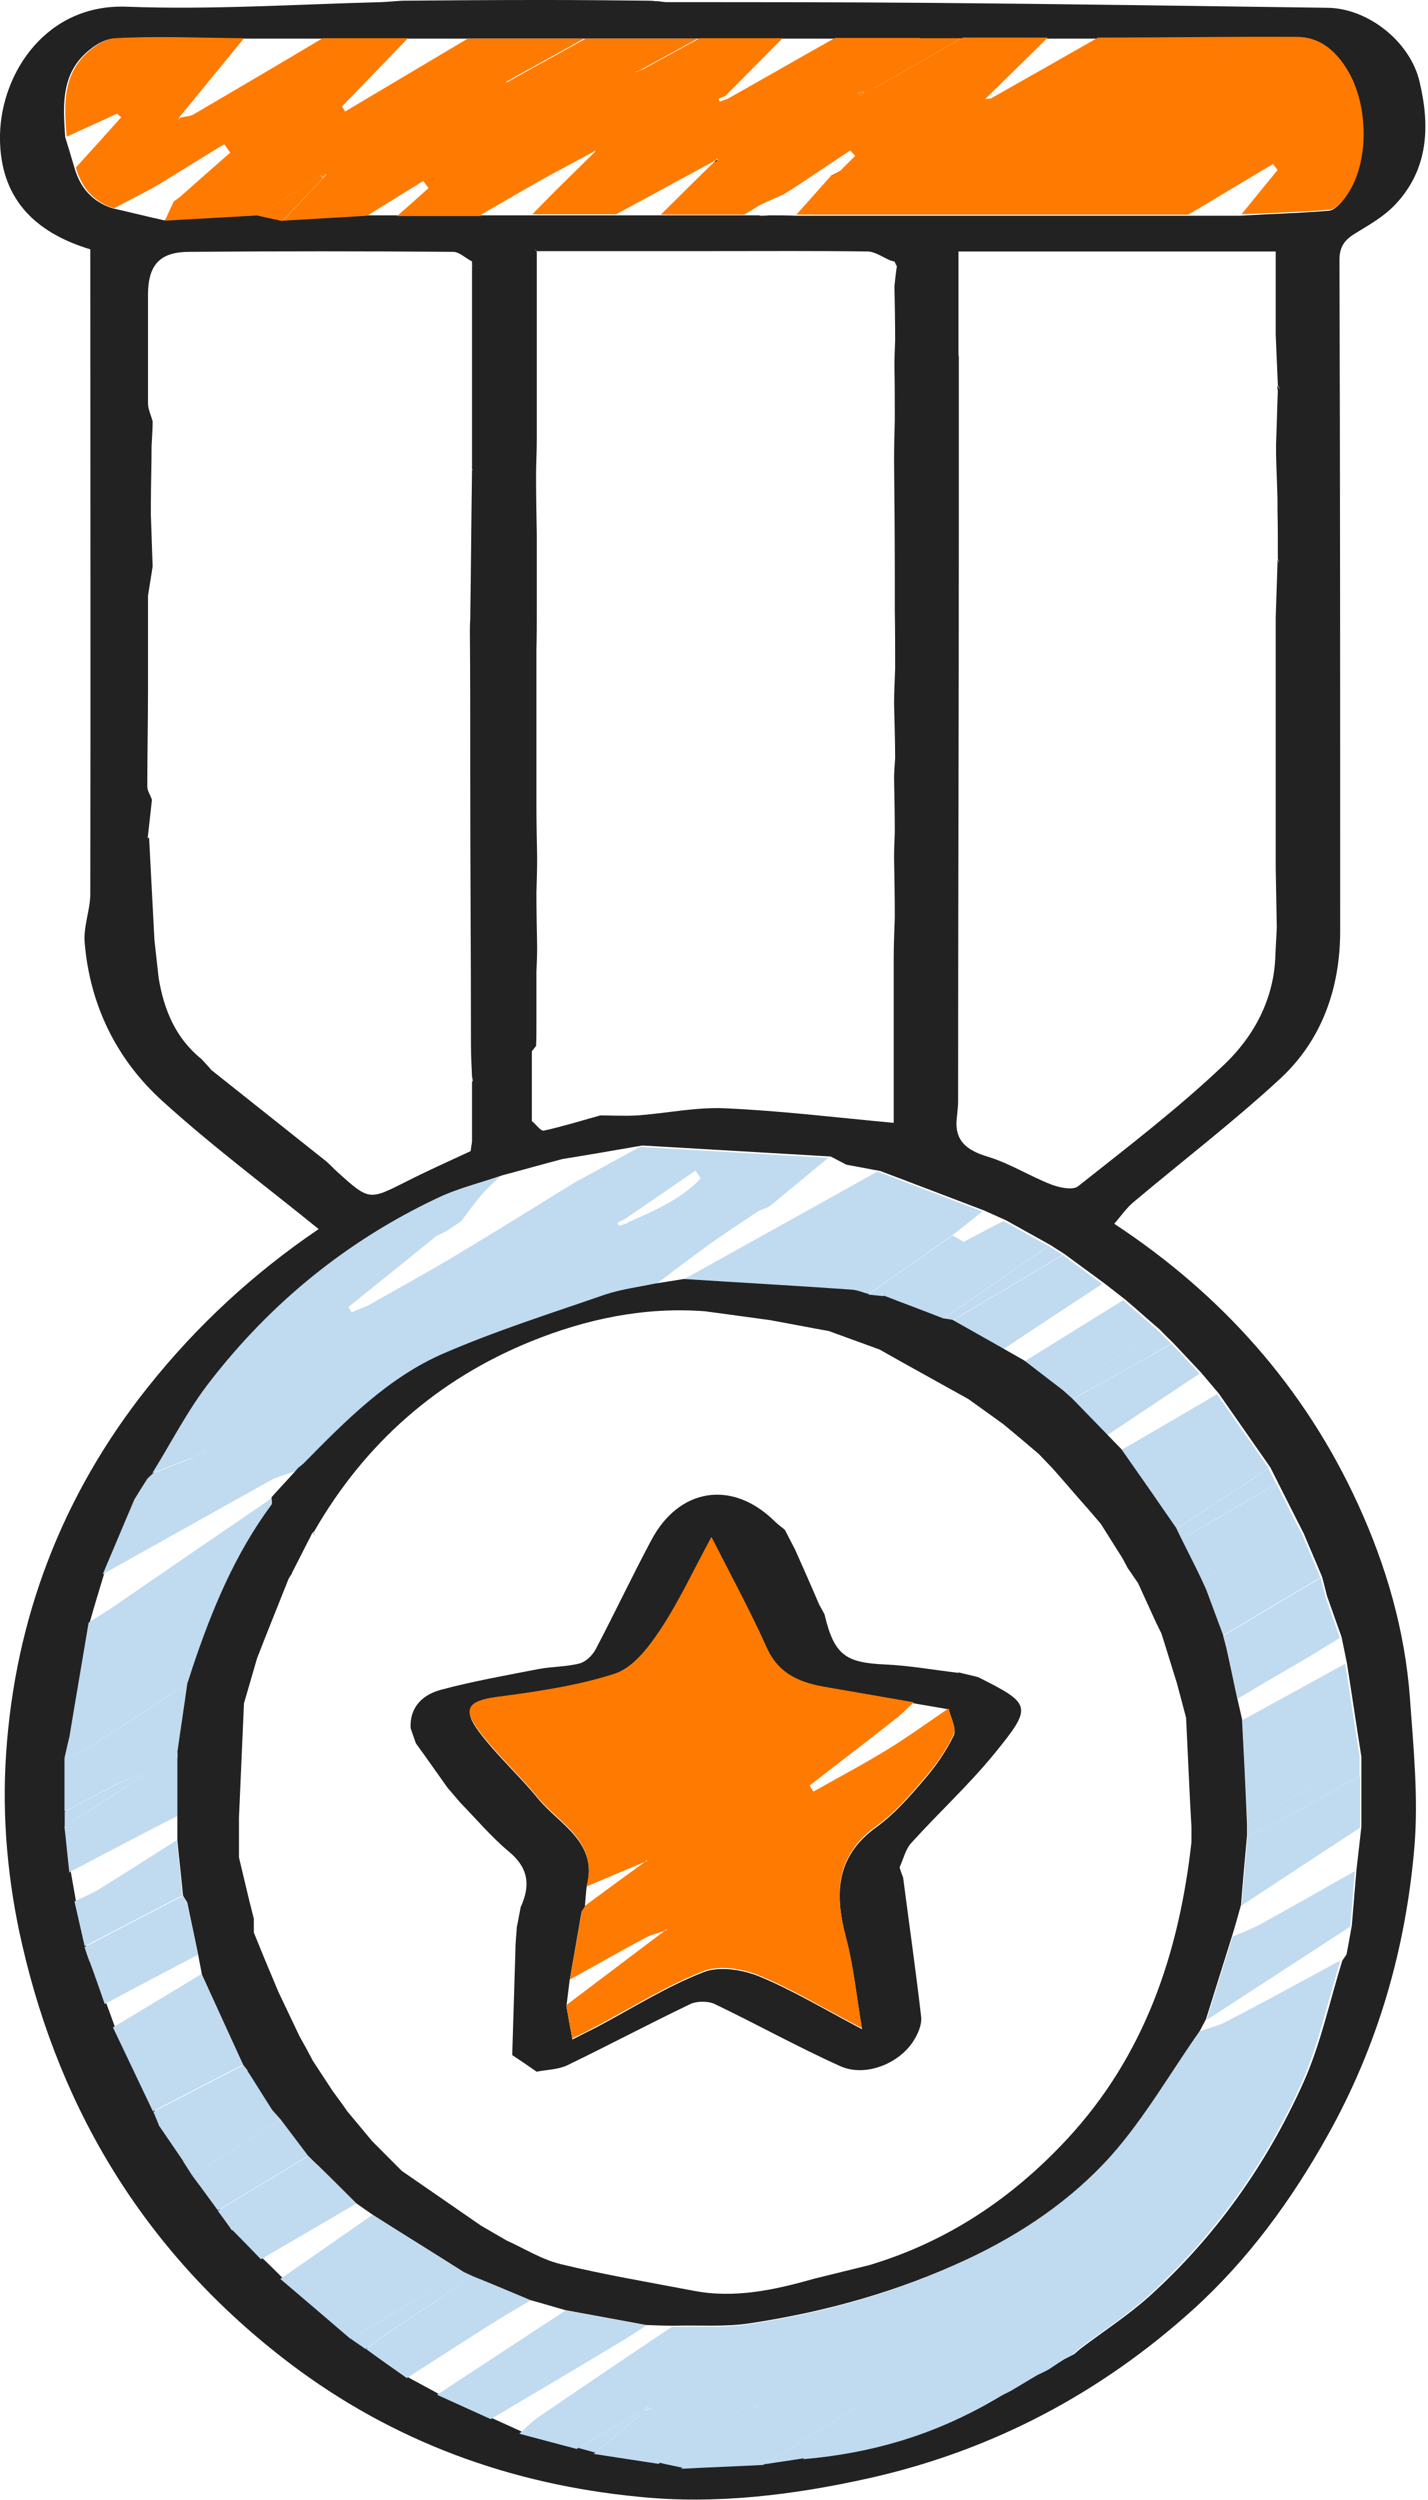 <svg width="20" height="35" viewBox="0 0 20 35" fill="none" xmlns="http://www.w3.org/2000/svg">
<g clip-path="url(#clip0_329_3617)">
<path d="M9.318 0.03C10.548 0.03 11.778 0.03 13.008 0.04C14.867 0.055 16.732 0.084 18.591 0.109C19.152 0.114 19.747 0.575 19.881 1.141C20.029 1.76 20.01 2.365 19.544 2.861C19.395 3.02 19.201 3.134 19.013 3.248C18.854 3.342 18.76 3.427 18.76 3.64C18.77 6.769 18.77 9.903 18.77 13.032C18.77 13.83 18.517 14.554 17.937 15.095C17.277 15.705 16.558 16.255 15.869 16.835C15.775 16.915 15.7 17.024 15.606 17.133C17.099 18.115 18.269 19.414 19.023 21.066C19.415 21.923 19.677 22.826 19.747 23.773C19.796 24.462 19.866 25.162 19.811 25.841C19.692 27.274 19.3 28.638 18.591 29.902C18.086 30.805 17.481 31.633 16.717 32.327C15.413 33.507 13.9 34.306 12.18 34.693C11.113 34.931 10.027 35.065 8.946 34.955C7.156 34.782 5.51 34.187 4.057 33.086C2.078 31.583 0.853 29.6 0.308 27.215C0.11 26.357 0.025 25.439 0.085 24.561C0.209 22.662 0.868 20.932 2.068 19.424C2.758 18.556 3.556 17.822 4.463 17.207C3.73 16.612 2.971 16.047 2.272 15.412C1.632 14.832 1.26 14.073 1.186 13.201C1.166 12.977 1.26 12.749 1.265 12.526C1.27 9.571 1.265 6.61 1.265 3.655V3.491C0.362 3.218 -0.014 2.658 0 1.884C0.02 1.012 0.655 0.05 1.776 0.094C2.961 0.139 4.151 0.06 5.341 0.03C5.44 0.025 5.54 0.015 5.639 0.01C6.254 0.005 6.873 0 7.493 0C7.548 0 7.602 0 7.657 0C8.138 0 8.614 0.005 9.095 0.01C9.169 0.015 9.244 0.02 9.323 0.03H9.318ZM14.049 33.517L14.193 33.448C14.312 33.378 14.426 33.309 14.545 33.24C14.595 33.215 14.639 33.19 14.689 33.17C14.758 33.126 14.828 33.076 14.902 33.031C14.951 33.007 14.996 32.982 15.046 32.957C15.071 32.937 15.095 32.912 15.125 32.888C15.452 32.64 15.8 32.416 16.102 32.144C17.029 31.306 17.743 30.294 18.254 29.158C18.497 28.618 18.621 28.023 18.8 27.448C18.82 27.418 18.839 27.393 18.859 27.363C18.884 27.229 18.909 27.096 18.933 26.957C18.953 26.699 18.978 26.436 18.998 26.178C19.023 25.975 19.043 25.776 19.067 25.573C19.067 25.33 19.067 25.092 19.067 24.849C19.067 24.765 19.067 24.68 19.067 24.596C18.998 24.16 18.933 23.718 18.864 23.282C18.839 23.163 18.814 23.039 18.79 22.92C18.72 22.727 18.656 22.538 18.586 22.345C18.562 22.256 18.542 22.166 18.517 22.077C18.433 21.874 18.343 21.67 18.259 21.467C18.234 21.418 18.205 21.363 18.18 21.313C18.086 21.13 17.996 20.946 17.902 20.763C17.867 20.689 17.828 20.619 17.793 20.545C17.55 20.198 17.312 19.855 17.069 19.508C16.99 19.414 16.905 19.315 16.826 19.221C16.697 19.082 16.563 18.943 16.434 18.804C16.37 18.74 16.305 18.68 16.246 18.616C16.082 18.477 15.924 18.333 15.76 18.194L15.467 17.966C15.284 17.832 15.095 17.693 14.912 17.559C14.847 17.515 14.778 17.475 14.713 17.431C14.505 17.317 14.297 17.198 14.089 17.084C13.989 17.039 13.89 16.994 13.791 16.95C13.305 16.766 12.819 16.578 12.328 16.394C12.17 16.364 12.011 16.335 11.852 16.305C11.778 16.265 11.708 16.23 11.634 16.191C10.756 16.141 9.874 16.087 8.996 16.037C8.624 16.102 8.252 16.166 7.88 16.226C7.597 16.3 7.32 16.379 7.037 16.454C6.74 16.558 6.427 16.632 6.145 16.766C4.88 17.361 3.824 18.224 2.971 19.325C2.658 19.722 2.43 20.183 2.158 20.614H2.163C2.138 20.639 2.113 20.664 2.088 20.684C2.029 20.783 1.969 20.877 1.905 20.976C1.756 21.323 1.612 21.67 1.463 22.018C1.394 22.246 1.324 22.474 1.26 22.702C1.171 23.242 1.077 23.783 0.987 24.319C0.967 24.413 0.943 24.507 0.923 24.601C0.923 24.849 0.923 25.102 0.923 25.35C0.923 25.419 0.923 25.484 0.923 25.553C0.948 25.771 0.967 25.99 0.992 26.208L1.062 26.605C1.111 26.818 1.156 27.026 1.205 27.239C1.23 27.309 1.255 27.378 1.275 27.443C1.344 27.641 1.414 27.844 1.488 28.043L1.607 28.37C1.796 28.762 1.979 29.153 2.167 29.545C2.192 29.61 2.222 29.674 2.247 29.739C2.361 29.907 2.475 30.071 2.589 30.239C2.634 30.309 2.673 30.373 2.718 30.443C2.837 30.606 2.956 30.77 3.08 30.934C3.144 31.023 3.209 31.117 3.278 31.206C3.412 31.345 3.546 31.484 3.685 31.623C3.779 31.712 3.868 31.802 3.963 31.896C4.29 32.178 4.617 32.456 4.949 32.739C5.019 32.788 5.088 32.833 5.158 32.883L5.728 33.289C5.867 33.364 6.011 33.443 6.149 33.517C6.402 33.631 6.65 33.745 6.903 33.859C7.047 33.924 7.186 33.988 7.33 34.053C7.597 34.122 7.865 34.197 8.133 34.266C8.212 34.286 8.292 34.311 8.371 34.331C8.674 34.375 8.976 34.425 9.279 34.469L9.596 34.539C9.978 34.519 10.364 34.504 10.746 34.484C10.93 34.455 11.118 34.43 11.302 34.4C12.239 34.321 13.122 34.068 13.935 33.592C13.985 33.562 14.029 33.537 14.079 33.507L14.049 33.517ZM10.642 3.02C10.687 3.02 10.732 3.02 10.771 3.015C10.895 3.015 11.014 3.015 11.138 3.02C12.968 3.02 14.798 3.02 16.628 3.02H17.372C17.783 2.995 18.195 2.985 18.606 2.951C18.691 2.946 18.78 2.846 18.834 2.767C19.172 2.306 19.162 1.463 18.839 0.967C18.671 0.704 18.453 0.531 18.145 0.531C17.218 0.521 16.29 0.531 15.363 0.541C15.13 0.541 14.892 0.541 14.659 0.541C14.262 0.541 13.866 0.541 13.469 0.541C13.265 0.541 13.062 0.541 12.864 0.541C12.467 0.541 12.07 0.541 11.679 0.541C11.431 0.541 11.188 0.541 10.94 0.541C10.553 0.541 10.166 0.541 9.779 0.541C9.636 0.541 9.487 0.541 9.343 0.541C8.956 0.541 8.569 0.541 8.188 0.541C8.029 0.541 7.875 0.541 7.716 0.541H6.531C6.254 0.541 5.976 0.541 5.698 0.541C5.301 0.541 4.905 0.541 4.503 0.541C4.136 0.541 3.764 0.541 3.397 0.541C2.797 0.541 2.192 0.506 1.592 0.541C1.414 0.55 1.205 0.714 1.091 0.863C0.858 1.17 0.888 1.552 0.913 1.919C0.957 2.063 1.002 2.207 1.042 2.346C1.121 2.628 1.295 2.827 1.577 2.916C1.815 2.97 2.053 3.03 2.296 3.084C2.738 3.06 3.174 3.035 3.615 3.01L3.958 3.084C4.349 3.06 4.741 3.04 5.133 3.015C5.272 3.015 5.416 3.015 5.554 3.015C5.946 3.015 6.338 3.015 6.725 3.015C6.963 3.015 7.206 3.015 7.444 3.015C7.835 3.015 8.227 3.015 8.619 3.015C8.827 3.015 9.036 3.015 9.244 3.015C9.636 3.015 10.022 3.015 10.414 3.015C10.489 3.015 10.563 3.015 10.637 3.015L10.642 3.02ZM7.503 14.649C7.503 14.649 7.469 14.693 7.449 14.718C7.449 14.976 7.449 15.239 7.449 15.497C7.449 15.561 7.449 15.626 7.449 15.695C7.508 15.74 7.573 15.839 7.617 15.829C7.885 15.769 8.143 15.69 8.406 15.616C8.579 15.616 8.753 15.626 8.926 15.616C9.338 15.586 9.75 15.497 10.156 15.516C10.935 15.551 11.708 15.645 12.517 15.72C12.517 14.966 12.517 14.187 12.517 13.404C12.517 13.216 12.527 13.027 12.532 12.839C12.532 12.561 12.527 12.288 12.522 12.011C12.522 11.892 12.527 11.773 12.532 11.653C12.532 11.4 12.527 11.148 12.522 10.895C12.522 10.8 12.532 10.706 12.537 10.612C12.537 10.359 12.527 10.106 12.522 9.853C12.522 9.69 12.532 9.521 12.537 9.357C12.537 9.085 12.537 8.807 12.532 8.534C12.532 8.371 12.532 8.202 12.532 8.038C12.532 7.508 12.527 6.972 12.522 6.442C12.522 6.253 12.527 6.07 12.532 5.881C12.532 5.628 12.532 5.375 12.527 5.123C12.527 5.004 12.532 4.885 12.537 4.766C12.537 4.513 12.532 4.26 12.527 4.007C12.537 3.913 12.546 3.823 12.561 3.729C12.551 3.704 12.537 3.684 12.527 3.66C12.507 3.66 12.487 3.65 12.467 3.645C12.363 3.6 12.259 3.526 12.16 3.521C11.436 3.511 10.712 3.516 9.988 3.516C9.164 3.516 8.341 3.516 7.518 3.516C7.508 3.506 7.498 3.496 7.488 3.491C7.498 3.501 7.508 3.511 7.518 3.521C7.518 4.404 7.518 5.286 7.518 6.164C7.518 6.328 7.508 6.491 7.508 6.655C7.508 6.933 7.513 7.205 7.518 7.483C7.518 7.602 7.518 7.716 7.518 7.835C7.518 8.088 7.518 8.341 7.518 8.594C7.518 8.757 7.518 8.921 7.513 9.09C7.513 9.645 7.513 10.2 7.513 10.751C7.513 10.915 7.513 11.078 7.513 11.247C7.513 11.5 7.518 11.753 7.523 12.005C7.523 12.169 7.518 12.333 7.513 12.496C7.513 12.749 7.518 13.002 7.523 13.255C7.523 13.374 7.518 13.488 7.513 13.607C7.513 13.86 7.513 14.113 7.513 14.371C7.513 14.46 7.513 14.554 7.508 14.644H7.513L7.503 14.649ZM13.429 4.984C13.429 5.073 13.429 5.167 13.429 5.256C13.429 5.856 13.429 6.461 13.429 7.061C13.429 7.131 13.429 7.2 13.429 7.27C13.429 9.987 13.419 12.7 13.419 15.417C13.419 15.487 13.409 15.556 13.404 15.621C13.355 15.963 13.528 16.102 13.841 16.196C14.148 16.29 14.426 16.468 14.723 16.583C14.838 16.627 15.026 16.667 15.1 16.607C15.795 16.057 16.509 15.511 17.148 14.902C17.56 14.51 17.843 13.989 17.862 13.384C17.867 13.25 17.877 13.116 17.882 12.982L17.867 12.149C17.867 12.03 17.867 11.911 17.867 11.792C17.867 11.515 17.867 11.237 17.867 10.959C17.867 10.865 17.867 10.771 17.867 10.677C17.867 10.399 17.867 10.121 17.867 9.843C17.867 9.749 17.867 9.66 17.867 9.566C17.867 9.308 17.867 9.055 17.867 8.797C17.867 8.748 17.867 8.693 17.867 8.643C17.877 8.39 17.882 8.143 17.892 7.89C17.897 7.885 17.912 7.875 17.912 7.87C17.912 7.855 17.902 7.84 17.897 7.825C17.897 7.592 17.897 7.359 17.892 7.126C17.892 7.081 17.892 7.037 17.892 6.992C17.887 6.784 17.877 6.576 17.872 6.367C17.872 6.318 17.872 6.263 17.872 6.214C17.882 5.961 17.887 5.708 17.897 5.46C17.902 5.455 17.917 5.445 17.917 5.44C17.917 5.425 17.907 5.41 17.897 5.39C17.887 5.157 17.877 4.924 17.867 4.691C17.867 4.523 17.867 4.359 17.867 4.19V3.521C17.357 3.521 16.881 3.521 16.404 3.521C16.152 3.521 15.899 3.521 15.646 3.521H13.424V4.979L13.429 4.984ZM2.088 11.723C2.113 12.204 2.138 12.68 2.163 13.161C2.182 13.339 2.202 13.513 2.222 13.692C2.296 14.138 2.46 14.535 2.822 14.827C2.867 14.877 2.916 14.926 2.961 14.981L4.577 16.265C4.627 16.31 4.672 16.359 4.721 16.404C5.173 16.811 5.168 16.806 5.698 16.538C5.991 16.389 6.293 16.255 6.591 16.116C6.596 16.072 6.606 16.027 6.611 15.983C6.611 15.705 6.611 15.422 6.611 15.145C6.616 15.14 6.63 15.13 6.63 15.125C6.63 15.11 6.616 15.095 6.611 15.08C6.606 14.931 6.596 14.783 6.596 14.634C6.596 13.369 6.586 12.1 6.586 10.835C6.586 10.771 6.586 10.706 6.586 10.637C6.586 10.042 6.586 9.447 6.581 8.852C6.581 8.792 6.581 8.738 6.586 8.678C6.596 7.979 6.601 7.285 6.611 6.585C6.616 6.58 6.63 6.571 6.63 6.566C6.63 6.551 6.616 6.536 6.611 6.516C6.611 5.589 6.611 4.656 6.611 3.729C6.616 3.724 6.63 3.714 6.63 3.709C6.63 3.694 6.616 3.68 6.611 3.66C6.521 3.615 6.432 3.526 6.348 3.526C5.118 3.516 3.883 3.516 2.653 3.526C2.247 3.526 2.078 3.699 2.073 4.111C2.073 4.622 2.073 5.137 2.073 5.648C2.073 5.732 2.118 5.817 2.138 5.901C2.138 6.015 2.128 6.134 2.123 6.248C2.123 6.526 2.113 6.804 2.113 7.081C2.113 7.126 2.113 7.171 2.113 7.215C2.123 7.453 2.128 7.691 2.138 7.929C2.118 8.068 2.093 8.202 2.073 8.341C2.073 8.599 2.073 8.852 2.073 9.11C2.073 9.288 2.073 9.467 2.073 9.645C2.073 10.101 2.063 10.557 2.063 11.014C2.063 11.073 2.108 11.133 2.128 11.197C2.108 11.376 2.088 11.559 2.068 11.738L2.088 11.723Z" fill="#222222"/>
<path d="M9.318 0.03C9.244 0.025 9.169 0.02 9.09 0.01C9.164 0.015 9.239 0.02 9.318 0.03Z" fill="#222222"/>
<path d="M6.731 3.025C6.339 3.025 5.947 3.025 5.561 3.025C5.709 2.896 5.853 2.767 6.002 2.633C5.977 2.598 5.952 2.569 5.928 2.534C5.665 2.698 5.402 2.856 5.144 3.02C4.752 3.045 4.361 3.065 3.964 3.089C4.152 2.886 4.346 2.688 4.534 2.484C4.549 2.469 4.559 2.455 4.574 2.44C4.549 2.44 4.524 2.445 4.499 2.45C4.207 2.638 3.914 2.827 3.627 3.015C3.185 3.04 2.749 3.065 2.308 3.089C2.352 3 2.392 2.906 2.436 2.817C2.466 2.802 2.491 2.777 2.521 2.757C2.754 2.549 2.987 2.345 3.225 2.137C3.195 2.098 3.17 2.058 3.141 2.018C2.813 2.217 2.491 2.42 2.164 2.618C1.975 2.717 1.787 2.817 1.598 2.916C1.311 2.827 1.142 2.628 1.063 2.345C1.276 2.112 1.489 1.874 1.698 1.641C1.678 1.626 1.658 1.607 1.638 1.592C1.405 1.701 1.167 1.805 0.934 1.914C0.904 1.547 0.874 1.165 1.112 0.858C1.226 0.704 1.44 0.545 1.613 0.535C2.213 0.501 2.818 0.531 3.418 0.535C3.116 0.902 2.818 1.269 2.516 1.636C2.511 1.651 2.501 1.671 2.496 1.686C2.506 1.671 2.516 1.661 2.526 1.646C2.59 1.631 2.665 1.631 2.719 1.597C3.319 1.245 3.919 0.893 4.519 0.535C4.916 0.535 5.313 0.535 5.714 0.535C5.407 0.853 5.099 1.17 4.792 1.488C4.807 1.512 4.817 1.537 4.832 1.562L6.552 0.54C6.949 0.54 7.346 0.54 7.738 0.54C7.549 0.719 7.361 0.897 7.172 1.076C7.138 1.086 7.108 1.096 7.073 1.111C7.078 1.126 7.088 1.14 7.093 1.155C7.128 1.136 7.162 1.121 7.192 1.101C7.529 0.912 7.866 0.729 8.204 0.54C8.59 0.54 8.977 0.54 9.359 0.54C9.23 0.669 9.101 0.798 8.972 0.927C8.943 0.942 8.908 0.952 8.878 0.967C8.883 0.982 8.888 0.997 8.898 1.012C8.938 0.997 8.972 0.982 9.012 0.967C9.275 0.823 9.538 0.679 9.8 0.535C10.187 0.535 10.574 0.535 10.961 0.535C10.693 0.803 10.425 1.076 10.158 1.344C10.128 1.359 10.093 1.369 10.063 1.383C10.068 1.398 10.073 1.413 10.078 1.423C10.118 1.408 10.158 1.398 10.192 1.383C10.693 1.101 11.194 0.813 11.695 0.531C12.091 0.531 12.488 0.531 12.88 0.531C12.662 0.749 12.444 0.962 12.225 1.18C12.186 1.215 12.151 1.245 12.111 1.279C12.077 1.289 12.047 1.299 12.012 1.304C12.017 1.319 12.027 1.334 12.032 1.349C12.062 1.329 12.091 1.309 12.121 1.289C12.171 1.269 12.215 1.245 12.265 1.225C12.672 0.992 13.078 0.759 13.485 0.526C13.882 0.526 14.278 0.526 14.675 0.526C14.397 0.798 14.12 1.071 13.842 1.344C13.827 1.359 13.812 1.374 13.797 1.388L13.877 1.379C14.377 1.096 14.878 0.813 15.379 0.526C16.306 0.526 17.234 0.511 18.161 0.516C18.469 0.516 18.687 0.689 18.855 0.952C19.173 1.448 19.188 2.291 18.85 2.752C18.796 2.831 18.702 2.931 18.622 2.936C18.211 2.97 17.799 2.98 17.388 3C17.556 2.792 17.725 2.588 17.893 2.38C17.873 2.35 17.849 2.326 17.829 2.296C17.432 2.534 17.04 2.767 16.644 3.005C14.814 3.005 12.984 3.005 11.154 3.005C11.313 2.827 11.476 2.643 11.635 2.465H11.625C11.675 2.44 11.725 2.415 11.769 2.39C11.838 2.321 11.908 2.251 11.977 2.182C11.953 2.157 11.933 2.132 11.908 2.107C11.695 2.246 11.486 2.385 11.273 2.529C11.174 2.593 11.08 2.658 10.981 2.717C10.867 2.767 10.758 2.817 10.643 2.871C10.569 2.916 10.5 2.96 10.425 3.005C10.034 3.005 9.647 3.005 9.255 3.005C9.508 2.752 9.761 2.504 10.019 2.251C10.028 2.251 10.039 2.246 10.048 2.236C10.048 2.236 10.048 2.222 10.048 2.212C10.039 2.222 10.028 2.236 10.019 2.246L8.63 3C8.238 3 7.847 3 7.455 3C7.569 2.886 7.678 2.772 7.792 2.658C7.981 2.474 8.164 2.291 8.352 2.107C8.362 2.093 8.372 2.083 8.387 2.068C8.377 2.078 8.362 2.093 8.352 2.103C8.1 2.241 7.842 2.375 7.589 2.514C7.306 2.678 7.028 2.836 6.746 3L6.731 3.025ZM6.061 2.509L6.081 2.519V2.504L6.061 2.509Z" fill="#FF7A00"/>
<path d="M18.773 27.452C18.595 28.022 18.471 28.617 18.228 29.163C17.717 30.299 17.003 31.305 16.076 32.148C15.773 32.421 15.426 32.644 15.099 32.892C15.074 32.917 15.049 32.942 15.019 32.967C14.97 32.991 14.925 33.016 14.875 33.041C14.806 33.09 14.737 33.135 14.662 33.185C14.613 33.209 14.568 33.234 14.518 33.254C14.399 33.324 14.285 33.393 14.166 33.467C14.117 33.492 14.072 33.517 14.023 33.537C13.973 33.566 13.928 33.591 13.879 33.621C13.065 34.097 12.183 34.35 11.245 34.429C11.518 34.221 11.791 34.013 12.059 33.804C12.039 33.77 12.014 33.74 11.994 33.705C11.558 33.973 11.127 34.241 10.69 34.509C10.308 34.529 9.921 34.543 9.54 34.563C9.847 34.305 10.155 34.042 10.462 33.785C10.447 33.76 10.432 33.735 10.417 33.71C10.021 33.973 9.619 34.236 9.222 34.494C8.92 34.449 8.617 34.4 8.315 34.355C8.528 34.176 8.741 33.998 8.955 33.819C8.979 33.795 8.999 33.775 9.024 33.75C9.059 33.74 9.088 33.725 9.123 33.715C9.113 33.7 9.108 33.685 9.098 33.671C9.069 33.691 9.039 33.71 9.009 33.735C8.979 33.755 8.955 33.775 8.925 33.79C8.642 33.953 8.359 34.122 8.077 34.285C7.809 34.216 7.541 34.142 7.273 34.072C7.358 33.998 7.437 33.914 7.526 33.849C8.151 33.423 8.781 32.996 9.411 32.575C9.768 32.565 10.135 32.594 10.482 32.54C11.533 32.381 12.545 32.099 13.512 31.647C14.28 31.29 14.98 30.819 15.535 30.194C16.011 29.664 16.368 29.034 16.78 28.444C16.909 28.399 17.047 28.369 17.171 28.305C17.697 28.032 18.223 27.745 18.743 27.462L18.773 27.452ZM10.596 33.671C10.596 33.671 10.581 33.681 10.571 33.685C10.576 33.691 10.581 33.705 10.591 33.705C10.596 33.705 10.606 33.695 10.616 33.691C10.611 33.685 10.606 33.676 10.596 33.671Z" fill="#C0DAF0"/>
<path d="M1.444 22.027C1.592 21.68 1.736 21.333 1.885 20.986C2.163 20.802 2.44 20.624 2.713 20.44C2.738 20.416 2.758 20.396 2.782 20.371L2.877 20.336C2.877 20.336 2.862 20.306 2.857 20.297C2.827 20.316 2.797 20.336 2.768 20.356C2.738 20.376 2.713 20.391 2.683 20.411C2.5 20.48 2.316 20.554 2.133 20.624C2.401 20.192 2.634 19.731 2.946 19.334C3.799 18.234 4.86 17.371 6.12 16.776C6.402 16.642 6.715 16.567 7.012 16.463C6.923 16.548 6.834 16.627 6.755 16.716C6.65 16.835 6.561 16.964 6.462 17.093C6.393 17.143 6.323 17.187 6.249 17.237C6.204 17.262 6.154 17.282 6.11 17.306C5.698 17.639 5.287 17.971 4.88 18.298C4.895 18.323 4.91 18.348 4.925 18.372C5.014 18.333 5.108 18.303 5.197 18.253C5.599 18.025 6.006 17.802 6.402 17.564C6.958 17.232 7.503 16.89 8.054 16.552C8.356 16.389 8.659 16.22 8.961 16.057C9.839 16.106 10.722 16.161 11.599 16.21C11.322 16.439 11.049 16.667 10.771 16.895C10.722 16.915 10.672 16.934 10.623 16.954C10.394 17.108 10.166 17.257 9.943 17.415C9.68 17.604 9.422 17.802 9.165 17.996C8.931 18.045 8.693 18.075 8.47 18.149C7.712 18.412 6.943 18.655 6.209 18.973C5.43 19.31 4.835 19.915 4.245 20.515C4.216 20.54 4.186 20.564 4.156 20.589H4.161C4.037 20.634 3.903 20.663 3.784 20.728C3.001 21.164 2.217 21.606 1.434 22.042L1.444 22.027ZM8.783 17.118C9.155 16.954 9.531 16.796 9.814 16.498C9.789 16.463 9.765 16.424 9.74 16.389C9.408 16.617 9.075 16.845 8.743 17.073C8.713 17.088 8.679 17.103 8.649 17.118C8.654 17.133 8.659 17.148 8.669 17.163C8.708 17.148 8.748 17.138 8.788 17.123L8.783 17.118Z" fill="#C0DAF0"/>
<path d="M0.969 24.334C1.058 23.793 1.152 23.253 1.241 22.717C1.346 22.648 1.455 22.583 1.559 22.514C2.308 21.998 3.056 21.487 3.81 20.972C3.81 21.006 3.82 21.051 3.81 21.076C3.294 21.77 2.967 22.554 2.699 23.367C2.124 23.689 1.549 24.017 0.974 24.339L0.969 24.334Z" fill="#C0DAF0"/>
<path d="M12.297 16.404C12.783 16.588 13.269 16.776 13.759 16.96C13.621 17.069 13.482 17.183 13.338 17.292C12.946 17.57 12.555 17.843 12.158 18.12C12.083 18.1 12.009 18.066 11.93 18.061C11.146 18.011 10.358 17.962 9.574 17.912C10.482 17.406 11.389 16.905 12.292 16.399L12.297 16.404Z" fill="#C0DAF0"/>
<path d="M18.84 23.292C18.91 23.728 18.974 24.17 19.044 24.606C18.954 24.661 18.865 24.715 18.776 24.77C18.34 25.028 17.908 25.28 17.472 25.538C17.447 25.052 17.422 24.566 17.402 24.081C17.883 23.818 18.364 23.555 18.84 23.292Z" fill="#C0DAF0"/>
<path d="M4.913 32.748C4.585 32.466 4.258 32.188 3.926 31.905C4.357 31.608 4.789 31.305 5.215 31.008C5.637 31.276 6.063 31.538 6.485 31.806C5.959 32.119 5.433 32.431 4.908 32.748H4.913Z" fill="#C0DAF0"/>
<path d="M17.045 19.519C17.288 19.866 17.526 20.208 17.769 20.555C17.337 20.838 16.911 21.12 16.48 21.403C16.222 21.036 15.964 20.664 15.711 20.297C16.157 20.039 16.604 19.776 17.045 19.519Z" fill="#C0DAF0"/>
<path d="M2.142 29.56C1.954 29.168 1.77 28.776 1.582 28.384C1.994 28.137 2.41 27.884 2.822 27.636C3.015 28.057 3.209 28.484 3.402 28.905C2.98 29.123 2.559 29.342 2.137 29.56H2.142Z" fill="#C0DAF0"/>
<path d="M6.875 33.869C6.622 33.755 6.374 33.641 6.121 33.527C6.721 33.135 7.321 32.738 7.921 32.347C8.298 32.416 8.675 32.486 9.052 32.555C8.938 32.629 8.824 32.709 8.705 32.778C8.095 33.145 7.485 33.507 6.87 33.869H6.875Z" fill="#C0DAF0"/>
<path d="M18.976 26.193C18.956 26.451 18.932 26.714 18.912 26.972C18.242 27.408 17.568 27.845 16.898 28.281C17.022 27.889 17.141 27.503 17.265 27.111C17.389 27.056 17.518 27.012 17.637 26.947C18.089 26.699 18.535 26.446 18.981 26.193H18.976Z" fill="#C0DAF0"/>
<path d="M19.048 24.864C19.048 25.107 19.048 25.345 19.048 25.588C18.493 25.95 17.937 26.317 17.387 26.679C17.416 26.357 17.446 26.035 17.471 25.707C17.575 25.663 17.684 25.623 17.783 25.568C18.205 25.335 18.626 25.097 19.048 24.864Z" fill="#C0DAF0"/>
<path d="M0.903 25.364C0.903 25.116 0.903 24.864 0.903 24.616C1.017 24.566 1.136 24.531 1.241 24.467C1.702 24.174 2.163 23.872 2.624 23.569C2.58 23.892 2.53 24.209 2.485 24.531C2.465 24.556 2.446 24.586 2.426 24.611C2.307 24.68 2.193 24.75 2.074 24.819C1.95 24.859 1.821 24.888 1.702 24.943C1.429 25.077 1.166 25.226 0.898 25.364H0.903Z" fill="#C0DAF0"/>
<path d="M5.699 33.294C5.511 33.161 5.317 33.027 5.129 32.888C5.218 32.818 5.307 32.749 5.402 32.684C5.808 32.412 6.215 32.139 6.627 31.861C6.899 31.975 7.167 32.089 7.44 32.199C7.236 32.322 7.028 32.441 6.825 32.571C6.448 32.809 6.081 33.047 5.704 33.289L5.699 33.294Z" fill="#C0DAF0"/>
<path d="M14.053 17.094C14.261 17.208 14.47 17.327 14.678 17.441C14.574 17.515 14.475 17.59 14.371 17.659C13.984 17.927 13.597 18.195 13.21 18.462C12.928 18.353 12.645 18.249 12.367 18.14C12.481 18.066 12.595 17.991 12.709 17.917C12.972 17.738 13.235 17.56 13.498 17.386C13.681 17.287 13.865 17.193 14.053 17.094Z" fill="#C0DAF0"/>
<path d="M14.881 17.569C15.065 17.703 15.253 17.842 15.436 17.976C14.975 18.279 14.514 18.581 14.053 18.888C13.815 18.755 13.582 18.621 13.344 18.487L14.881 17.574V17.569Z" fill="#C0DAF0"/>
<path d="M0.972 26.223C0.947 26.005 0.927 25.787 0.902 25.569C1.294 25.321 1.686 25.068 2.073 24.815C2.192 24.745 2.306 24.676 2.425 24.602H2.454H2.484C2.484 24.874 2.484 25.152 2.484 25.425C2.375 25.479 2.261 25.539 2.152 25.593C1.76 25.797 1.368 26.005 0.977 26.208L0.972 26.223Z" fill="#C0DAF0"/>
<path d="M1.187 27.254C1.137 27.041 1.093 26.833 1.043 26.62C1.152 26.565 1.271 26.52 1.375 26.456C1.747 26.228 2.109 25.995 2.476 25.762C2.501 26.02 2.531 26.277 2.555 26.535C2.099 26.773 1.638 27.011 1.182 27.249L1.187 27.254Z" fill="#C0DAF0"/>
<path d="M18.562 22.355C18.632 22.548 18.696 22.736 18.765 22.93C18.622 23.019 18.473 23.108 18.329 23.198C17.997 23.391 17.665 23.584 17.332 23.783C17.283 23.555 17.233 23.326 17.184 23.093L18.562 22.355Z" fill="#C0DAF0"/>
<path d="M15.73 18.204C15.894 18.343 16.052 18.487 16.216 18.626C15.775 18.908 15.333 19.191 14.892 19.474C14.714 19.335 14.53 19.196 14.352 19.057C14.813 18.774 15.269 18.487 15.73 18.204Z" fill="#C0DAF0"/>
<path d="M16.408 18.814C16.537 18.953 16.671 19.092 16.8 19.231C16.368 19.519 15.937 19.806 15.505 20.094C15.342 19.925 15.183 19.762 15.02 19.593C15.481 19.335 15.942 19.077 16.408 18.819V18.814Z" fill="#C0DAF0"/>
<path d="M18.235 21.477C18.319 21.68 18.408 21.883 18.492 22.087C18.036 22.354 17.585 22.627 17.129 22.895C17.049 22.682 16.97 22.468 16.891 22.255C17.337 21.992 17.783 21.735 18.23 21.472L18.235 21.477Z" fill="#C0DAF0"/>
<path d="M3.657 31.633C3.523 31.494 3.389 31.355 3.25 31.216C3.354 31.122 3.453 31.013 3.567 30.928C3.86 30.72 4.162 30.517 4.465 30.314C4.643 30.492 4.822 30.671 5 30.844C4.554 31.107 4.108 31.365 3.657 31.628V31.633Z" fill="#C0DAF0"/>
<path d="M1.467 28.057C1.398 27.859 1.328 27.655 1.254 27.457C1.71 27.179 2.161 26.907 2.618 26.629C2.667 26.877 2.722 27.12 2.771 27.368C2.335 27.596 1.899 27.824 1.467 28.057Z" fill="#C0DAF0"/>
<path d="M17.876 20.773C17.97 20.956 18.059 21.139 18.154 21.323C17.712 21.586 17.271 21.849 16.825 22.111C16.73 21.923 16.636 21.739 16.547 21.551C16.988 21.293 17.434 21.035 17.876 20.773Z" fill="#C0DAF0"/>
<path d="M3.053 30.948C2.934 30.785 2.815 30.621 2.691 30.457C3.108 30.195 3.52 29.937 3.936 29.674C4.065 29.842 4.194 30.011 4.318 30.18C3.896 30.433 3.475 30.69 3.053 30.943V30.948Z" fill="#C0DAF0"/>
<path d="M2.565 30.254C2.451 30.085 2.337 29.922 2.223 29.753C2.639 29.495 3.051 29.242 3.467 28.984C3.586 29.168 3.7 29.356 3.819 29.54C3.403 29.778 2.981 30.016 2.565 30.254Z" fill="#C0DAF0"/>
<path d="M2.623 23.57C2.162 23.867 1.706 24.17 1.24 24.467C1.135 24.532 1.016 24.566 0.902 24.616C0.922 24.522 0.947 24.427 0.967 24.333C1.542 24.011 2.117 23.684 2.693 23.361C2.668 23.431 2.648 23.5 2.623 23.575V23.57Z" fill="#C0DAF0"/>
<path d="M17.133 22.9C17.589 22.632 18.04 22.36 18.497 22.092C18.521 22.181 18.541 22.27 18.566 22.36C18.105 22.608 17.644 22.851 17.187 23.099C17.172 23.034 17.153 22.97 17.138 22.905L17.133 22.9Z" fill="#C0DAF0"/>
<path d="M3.056 30.948C3.477 30.695 3.899 30.438 4.32 30.185C4.37 30.229 4.414 30.274 4.464 30.323C4.167 30.527 3.864 30.725 3.567 30.938C3.452 31.023 3.353 31.127 3.249 31.226C3.185 31.137 3.12 31.043 3.051 30.953L3.056 30.948Z" fill="#C0DAF0"/>
<path d="M6.62 31.866C6.213 32.139 5.802 32.412 5.395 32.684C5.301 32.749 5.212 32.818 5.122 32.888C5.053 32.838 4.983 32.794 4.914 32.744C5.44 32.431 5.965 32.114 6.491 31.802C6.536 31.822 6.575 31.841 6.62 31.861V31.866Z" fill="#C0DAF0"/>
<path d="M19.046 24.864C18.624 25.097 18.203 25.335 17.781 25.569C17.682 25.623 17.573 25.663 17.469 25.707C17.469 25.653 17.469 25.593 17.469 25.539C17.905 25.281 18.341 25.028 18.773 24.77C18.862 24.715 18.951 24.661 19.041 24.606C19.041 24.691 19.041 24.775 19.041 24.859L19.046 24.864Z" fill="#C0DAF0"/>
<path d="M16.408 18.814C15.947 19.072 15.486 19.33 15.02 19.588C14.975 19.548 14.935 19.514 14.891 19.474C15.332 19.191 15.773 18.909 16.215 18.626C16.279 18.69 16.344 18.75 16.403 18.814H16.408Z" fill="#C0DAF0"/>
<path d="M16.824 22.112C17.266 21.849 17.707 21.586 18.153 21.323C18.178 21.373 18.208 21.427 18.233 21.477C17.786 21.74 17.34 21.998 16.894 22.261C16.869 22.211 16.849 22.161 16.824 22.112Z" fill="#C0DAF0"/>
<path d="M14.881 17.569C14.37 17.872 13.854 18.179 13.344 18.482C13.299 18.477 13.255 18.467 13.215 18.462C13.602 18.194 13.988 17.926 14.375 17.659C14.479 17.589 14.579 17.515 14.683 17.44C14.747 17.485 14.817 17.525 14.881 17.569Z" fill="#C0DAF0"/>
<path d="M17.875 20.773C17.434 21.031 16.987 21.288 16.546 21.551C16.521 21.502 16.501 21.457 16.477 21.407C16.908 21.125 17.334 20.842 17.766 20.56C17.801 20.634 17.84 20.703 17.875 20.778V20.773Z" fill="#C0DAF0"/>
<path d="M12.207 1.185C12.425 0.967 12.643 0.753 12.862 0.535C13.065 0.535 13.268 0.535 13.467 0.535C13.06 0.768 12.653 1.001 12.247 1.234C12.232 1.219 12.217 1.2 12.207 1.185Z" fill="#FF7A00"/>
<path d="M2.562 30.254C2.979 30.016 3.401 29.778 3.817 29.54C3.857 29.585 3.896 29.629 3.936 29.674C3.52 29.937 3.108 30.195 2.691 30.457C2.647 30.388 2.607 30.323 2.562 30.254Z" fill="#C0DAF0"/>
<path d="M2.617 26.634C2.16 26.912 1.709 27.185 1.253 27.462C1.228 27.393 1.203 27.323 1.184 27.259C1.64 27.021 2.101 26.783 2.557 26.545C2.577 26.575 2.597 26.604 2.617 26.639V26.634Z" fill="#C0DAF0"/>
<path d="M10.715 34.494C11.151 34.226 11.583 33.958 12.019 33.69C12.039 33.725 12.064 33.755 12.084 33.79C11.811 33.998 11.538 34.206 11.27 34.414C11.087 34.444 10.898 34.469 10.715 34.499V34.494Z" fill="#C0DAF0"/>
<path d="M3.472 28.989C3.056 29.247 2.644 29.5 2.228 29.758C2.203 29.694 2.173 29.629 2.148 29.565C2.57 29.346 2.991 29.128 3.413 28.91C3.433 28.935 3.458 28.965 3.477 28.989H3.472Z" fill="#C0DAF0"/>
<path d="M9.242 34.48C9.639 34.217 10.041 33.954 10.437 33.696C10.452 33.721 10.467 33.746 10.482 33.771C10.175 34.029 9.867 34.291 9.56 34.549C9.45 34.524 9.346 34.505 9.242 34.48Z" fill="#C0DAF0"/>
<path d="M2.077 24.814C1.685 25.067 1.293 25.315 0.906 25.568C0.906 25.499 0.906 25.434 0.906 25.365C1.174 25.221 1.437 25.077 1.71 24.943C1.824 24.884 1.958 24.859 2.082 24.814H2.077Z" fill="#C0DAF0"/>
<path d="M8.181 0.54C7.844 0.728 7.507 0.912 7.169 1.1L7.145 1.076C7.333 0.897 7.521 0.719 7.71 0.54C7.869 0.54 8.022 0.54 8.181 0.54Z" fill="#FF7A00"/>
<path d="M4.526 2.49C4.337 2.693 4.144 2.891 3.955 3.095C3.841 3.07 3.727 3.045 3.613 3.02C3.906 2.832 4.198 2.644 4.486 2.455C4.501 2.47 4.511 2.48 4.526 2.495V2.49Z" fill="#FF7A00"/>
<path d="M8.103 34.271C8.385 34.108 8.668 33.939 8.951 33.775C8.961 33.785 8.97 33.79 8.975 33.8C8.762 33.979 8.549 34.157 8.336 34.336C8.256 34.316 8.177 34.291 8.098 34.271H8.103Z" fill="#C0DAF0"/>
<path d="M8.949 0.927C9.078 0.798 9.207 0.669 9.336 0.54C9.48 0.54 9.629 0.54 9.772 0.54C9.51 0.684 9.247 0.828 8.984 0.971C8.974 0.957 8.959 0.947 8.949 0.932V0.927Z" fill="#FF7A00"/>
<path d="M2.711 20.446C2.433 20.629 2.156 20.808 1.883 20.991C1.942 20.892 2.002 20.798 2.066 20.699C2.091 20.674 2.116 20.654 2.141 20.629H2.136C2.319 20.56 2.503 20.485 2.686 20.416C2.696 20.426 2.706 20.436 2.721 20.446H2.711Z" fill="#C0DAF0"/>
<path d="M14.188 33.453C14.306 33.383 14.421 33.314 14.54 33.239C14.421 33.309 14.306 33.378 14.188 33.453Z" fill="#C0DAF0"/>
<path d="M14.672 33.175C14.741 33.126 14.811 33.081 14.885 33.031C14.816 33.081 14.746 33.126 14.672 33.175Z" fill="#C0DAF0"/>
<path d="M13.413 15.422C13.413 15.491 13.403 15.561 13.398 15.625C13.398 15.556 13.408 15.486 13.413 15.422Z" fill="#222222"/>
<path d="M14.535 33.244C14.585 33.219 14.629 33.195 14.679 33.175C14.629 33.2 14.585 33.224 14.535 33.244Z" fill="#C0DAF0"/>
<path d="M14.047 33.523C14.097 33.498 14.141 33.473 14.191 33.453C14.141 33.478 14.097 33.503 14.047 33.523Z" fill="#C0DAF0"/>
<path d="M2.137 20.629C2.137 20.629 2.087 20.674 2.062 20.698C2.087 20.674 2.112 20.654 2.137 20.629Z" fill="#C0DAF0"/>
<path d="M6.614 3.725C6.614 3.725 6.604 3.68 6.614 3.66C6.619 3.675 6.629 3.69 6.634 3.71C6.634 3.71 6.619 3.725 6.614 3.73V3.725Z" fill="#222222"/>
<path d="M17.895 5.465C17.895 5.465 17.885 5.42 17.895 5.396C17.9 5.41 17.91 5.425 17.915 5.445C17.915 5.45 17.905 5.46 17.895 5.465Z" fill="#222222"/>
<path d="M6.614 6.58C6.614 6.58 6.604 6.535 6.614 6.516C6.619 6.53 6.629 6.545 6.634 6.565C6.634 6.565 6.619 6.58 6.614 6.585V6.58Z" fill="#222222"/>
<path d="M12.546 3.73C12.546 3.73 12.522 3.685 12.512 3.66C12.522 3.685 12.537 3.705 12.546 3.73Z" fill="#222222"/>
<path d="M7.502 3.521L7.473 3.491C7.473 3.491 7.492 3.511 7.502 3.516V3.521Z" fill="#222222"/>
<path d="M6.622 15.14C6.622 15.14 6.612 15.095 6.622 15.075C6.627 15.09 6.636 15.105 6.641 15.12C6.641 15.12 6.632 15.135 6.622 15.14Z" fill="#222222"/>
<path d="M15.02 32.962C15.044 32.937 15.069 32.913 15.099 32.888C15.074 32.913 15.049 32.937 15.02 32.962Z" fill="#C0DAF0"/>
<path d="M17.896 7.899C17.896 7.899 17.886 7.855 17.896 7.835C17.901 7.85 17.91 7.865 17.91 7.88C17.91 7.885 17.901 7.894 17.891 7.899H17.896Z" fill="#222222"/>
<path d="M7.504 14.648C7.504 14.648 7.469 14.693 7.449 14.718C7.469 14.693 7.484 14.673 7.504 14.648Z" fill="#222222"/>
<path d="M11.613 2.48C11.663 2.455 11.713 2.43 11.757 2.405C11.707 2.43 11.658 2.455 11.613 2.48Z" fill="#222222"/>
<path d="M12.105 1.299C12.075 1.319 12.046 1.339 12.016 1.358C12.011 1.344 12.001 1.329 11.996 1.314C12.031 1.304 12.061 1.294 12.095 1.289L12.105 1.304V1.299Z" fill="#FF7A00"/>
<path d="M12.248 1.235C12.198 1.255 12.153 1.28 12.104 1.3L12.094 1.285C12.133 1.25 12.168 1.22 12.208 1.186C12.223 1.2 12.238 1.22 12.248 1.235Z" fill="#FF7A00"/>
<path d="M7.17 1.101C7.135 1.121 7.1 1.136 7.071 1.156C7.066 1.141 7.056 1.126 7.051 1.111C7.085 1.101 7.115 1.091 7.15 1.076L7.175 1.101H7.17Z" fill="#FF7A00"/>
<path d="M8.989 0.972C8.95 0.987 8.915 1.002 8.875 1.017C8.87 1.002 8.865 0.987 8.855 0.972C8.885 0.957 8.92 0.947 8.95 0.933C8.96 0.947 8.974 0.957 8.984 0.972H8.989Z" fill="#FF7A00"/>
<path d="M4.489 2.449C4.514 2.449 4.539 2.444 4.564 2.439C4.549 2.454 4.539 2.469 4.524 2.484C4.509 2.474 4.499 2.459 4.484 2.444L4.489 2.449Z" fill="#FF7A00"/>
<path d="M10.012 2.266C10.012 2.266 10.032 2.241 10.041 2.231C10.041 2.241 10.041 2.251 10.041 2.256C10.032 2.261 10.022 2.266 10.012 2.271V2.266Z" fill="#222222"/>
<path d="M8.336 2.123C8.336 2.123 8.361 2.098 8.371 2.088C8.361 2.103 8.351 2.113 8.336 2.128V2.123Z" fill="#222222"/>
<path d="M6.059 2.509L6.078 2.504V2.519L6.059 2.509Z" fill="#222222"/>
<path d="M3.471 28.989C3.451 28.965 3.427 28.935 3.407 28.91C3.213 28.489 3.02 28.062 2.827 27.641C2.812 27.551 2.792 27.462 2.777 27.373C2.727 27.125 2.673 26.882 2.623 26.634C2.603 26.604 2.584 26.574 2.564 26.54C2.539 26.282 2.509 26.024 2.484 25.766C2.484 25.657 2.484 25.548 2.484 25.439C2.484 25.161 2.484 24.888 2.484 24.611C2.484 24.586 2.484 24.556 2.484 24.531C2.529 24.209 2.579 23.892 2.623 23.569C2.648 23.5 2.668 23.43 2.693 23.356C2.965 22.543 3.288 21.759 3.803 21.065C3.818 21.04 3.803 20.996 3.803 20.961C3.922 20.827 4.046 20.698 4.165 20.564H4.16C4.19 20.539 4.22 20.515 4.25 20.49C4.84 19.89 5.435 19.285 6.213 18.948C6.947 18.63 7.716 18.387 8.475 18.124C8.698 18.05 8.936 18.02 9.169 17.971C9.303 17.951 9.442 17.926 9.576 17.906C10.359 17.956 11.148 18 11.931 18.055C12.005 18.06 12.085 18.095 12.159 18.114C12.229 18.119 12.298 18.129 12.367 18.134C12.65 18.244 12.933 18.348 13.21 18.457C13.255 18.462 13.3 18.472 13.339 18.477C13.578 18.61 13.81 18.744 14.049 18.878C14.148 18.933 14.247 18.992 14.346 19.047C14.525 19.186 14.708 19.325 14.887 19.463C14.931 19.503 14.971 19.538 15.015 19.577C15.179 19.746 15.338 19.91 15.502 20.078C15.571 20.148 15.635 20.217 15.705 20.287C15.963 20.654 16.221 21.025 16.474 21.392C16.498 21.442 16.518 21.487 16.543 21.536C16.637 21.725 16.731 21.908 16.821 22.096C16.845 22.146 16.865 22.196 16.89 22.245C16.969 22.459 17.049 22.672 17.128 22.885C17.143 22.95 17.163 23.014 17.178 23.078C17.227 23.306 17.277 23.535 17.326 23.768C17.351 23.867 17.371 23.966 17.396 24.07C17.421 24.556 17.445 25.042 17.465 25.528C17.465 25.583 17.465 25.642 17.465 25.697C17.436 26.019 17.406 26.341 17.381 26.669C17.341 26.812 17.302 26.956 17.257 27.1C17.133 27.492 17.014 27.879 16.89 28.27C16.86 28.325 16.835 28.375 16.806 28.429C16.394 29.014 16.032 29.649 15.561 30.18C15.001 30.804 14.302 31.276 13.538 31.633C12.571 32.084 11.559 32.366 10.508 32.525C10.156 32.58 9.794 32.55 9.437 32.56C9.308 32.56 9.179 32.555 9.05 32.55C8.673 32.48 8.296 32.411 7.919 32.342C7.756 32.297 7.597 32.247 7.433 32.203C7.161 32.089 6.893 31.975 6.62 31.866C6.575 31.846 6.536 31.826 6.491 31.806C6.07 31.538 5.643 31.276 5.222 31.008C5.147 30.958 5.073 30.904 4.994 30.849C4.815 30.671 4.637 30.492 4.458 30.318C4.408 30.274 4.364 30.229 4.314 30.18C4.185 30.011 4.061 29.842 3.932 29.674C3.893 29.629 3.853 29.584 3.813 29.54C3.694 29.356 3.58 29.168 3.461 28.985L3.471 28.989ZM4.091 22.027C4.076 22.052 4.056 22.077 4.041 22.106C3.893 22.478 3.744 22.845 3.6 23.217C3.541 23.425 3.476 23.639 3.417 23.847C3.392 24.383 3.372 24.913 3.347 25.449C3.347 25.632 3.347 25.821 3.347 26.004C3.397 26.212 3.446 26.421 3.496 26.629C3.516 26.708 3.536 26.783 3.555 26.862C3.555 26.927 3.555 26.991 3.555 27.055C3.64 27.264 3.724 27.472 3.813 27.68C3.843 27.75 3.868 27.814 3.898 27.884C3.997 28.092 4.096 28.3 4.195 28.508C4.26 28.622 4.324 28.741 4.384 28.855L4.661 29.277C4.731 29.371 4.8 29.465 4.865 29.56C4.979 29.698 5.098 29.837 5.212 29.976C5.351 30.115 5.489 30.254 5.628 30.393C5.995 30.646 6.367 30.904 6.734 31.157C6.853 31.226 6.972 31.295 7.091 31.365C7.344 31.479 7.587 31.633 7.85 31.697C8.46 31.846 9.085 31.95 9.705 32.069C10.29 32.183 10.85 32.059 11.41 31.9L12.174 31.712C13.265 31.385 14.172 30.78 14.946 29.947C16.037 28.771 16.513 27.343 16.687 25.791V25.578C16.657 25.067 16.637 24.561 16.612 24.05C16.568 23.887 16.528 23.728 16.483 23.564C16.409 23.331 16.34 23.098 16.265 22.865C16.24 22.82 16.221 22.771 16.196 22.726L15.938 22.161C15.888 22.092 15.844 22.022 15.794 21.953L15.72 21.814C15.62 21.655 15.516 21.491 15.417 21.333L15.234 21.12C15.07 20.936 14.911 20.748 14.748 20.564C14.683 20.495 14.614 20.425 14.549 20.356C14.386 20.217 14.222 20.078 14.053 19.939C13.89 19.82 13.726 19.706 13.563 19.587C13.146 19.354 12.729 19.126 12.318 18.893L11.609 18.635C11.336 18.586 11.058 18.531 10.786 18.482C10.483 18.442 10.176 18.397 9.873 18.358C9.025 18.293 8.207 18.467 7.438 18.779C6.129 19.31 5.108 20.207 4.399 21.442C4.399 21.442 4.374 21.457 4.369 21.472C4.275 21.655 4.18 21.844 4.086 22.027H4.091Z" fill="#222222"/>
<path d="M9.031 33.721C9.061 33.701 9.091 33.681 9.121 33.656C9.13 33.671 9.135 33.686 9.145 33.701C9.111 33.711 9.081 33.726 9.046 33.736L9.031 33.721Z" fill="#C0DAF0"/>
<path d="M10.599 33.671C10.599 33.671 10.609 33.686 10.619 33.691C10.609 33.696 10.604 33.706 10.594 33.706C10.589 33.706 10.579 33.691 10.574 33.686C10.584 33.681 10.589 33.676 10.599 33.671Z" fill="#C0DAF0"/>
<path d="M8.945 33.775C8.975 33.755 9 33.736 9.03 33.721L9.044 33.736C9.02 33.76 9 33.78 8.975 33.805C8.965 33.795 8.955 33.79 8.95 33.78L8.945 33.775Z" fill="#C0DAF0"/>
<path d="M6.463 17.094C6.394 17.143 6.324 17.188 6.25 17.238C6.319 17.188 6.389 17.143 6.463 17.094Z" fill="#C0DAF0"/>
<path d="M2.766 20.356L2.855 20.297C2.855 20.297 2.87 20.327 2.875 20.337L2.78 20.371L2.766 20.356Z" fill="#C0DAF0"/>
<path d="M2.784 20.371C2.784 20.371 2.739 20.416 2.714 20.441C2.704 20.431 2.695 20.421 2.68 20.411C2.709 20.391 2.734 20.376 2.764 20.356L2.779 20.371H2.784Z" fill="#C0DAF0"/>
<path d="M12.368 18.145C12.299 18.14 12.23 18.13 12.16 18.125C12.552 17.847 12.944 17.575 13.34 17.297C13.395 17.327 13.45 17.356 13.504 17.391C13.241 17.57 12.978 17.748 12.716 17.922C12.601 17.996 12.487 18.07 12.373 18.145H12.368Z" fill="#C0DAF0"/>
<path d="M2.426 24.606C2.307 24.676 2.193 24.745 2.074 24.82C2.193 24.75 2.307 24.681 2.426 24.606Z" fill="#C0DAF0"/>
<path d="M2.485 24.531C2.485 24.556 2.485 24.586 2.485 24.611H2.456H2.426C2.446 24.586 2.465 24.556 2.485 24.531Z" fill="#C0DAF0"/>
<path d="M15.793 21.953C15.768 21.909 15.743 21.864 15.719 21.814C15.743 21.859 15.768 21.904 15.793 21.953Z" fill="#C0DAF0"/>
<path d="M4.4 21.442C4.4 21.442 4.41 21.477 4.42 21.497C4.405 21.487 4.39 21.482 4.375 21.472C4.375 21.457 4.385 21.447 4.405 21.447L4.4 21.442Z" fill="#C0DAF0"/>
<path d="M4.093 22.023C4.078 22.047 4.058 22.072 4.043 22.102C4.058 22.077 4.078 22.052 4.093 22.023Z" fill="#C0DAF0"/>
<path d="M13.417 23.411C13.511 23.436 13.606 23.455 13.7 23.48C14.449 23.857 14.469 23.887 13.923 24.556C13.566 24.993 13.145 25.379 12.768 25.796C12.683 25.885 12.654 26.024 12.599 26.143C12.614 26.193 12.629 26.237 12.649 26.287C12.733 26.936 12.827 27.591 12.902 28.241C12.912 28.345 12.857 28.474 12.797 28.568C12.594 28.895 12.113 29.084 11.766 28.925C11.171 28.657 10.601 28.34 10.011 28.057C9.916 28.013 9.763 28.013 9.668 28.057C9.088 28.335 8.518 28.637 7.943 28.915C7.814 28.975 7.66 28.975 7.516 29.004C7.402 28.925 7.288 28.846 7.174 28.771C7.189 28.275 7.204 27.785 7.219 27.289C7.219 27.184 7.234 27.08 7.238 26.981C7.258 26.887 7.273 26.793 7.293 26.698C7.432 26.396 7.402 26.148 7.124 25.92C6.881 25.717 6.673 25.469 6.45 25.241C6.39 25.171 6.326 25.097 6.267 25.027C6.118 24.819 5.974 24.611 5.825 24.407C5.8 24.338 5.776 24.269 5.751 24.194C5.736 23.887 5.934 23.718 6.187 23.654C6.633 23.535 7.09 23.455 7.546 23.366C7.734 23.331 7.938 23.336 8.121 23.287C8.21 23.262 8.305 23.168 8.349 23.078C8.612 22.578 8.855 22.062 9.123 21.561C9.51 20.832 10.248 20.718 10.834 21.283C10.883 21.333 10.938 21.373 10.992 21.417C11.042 21.512 11.087 21.601 11.136 21.695C11.25 21.953 11.364 22.206 11.473 22.464C11.498 22.508 11.523 22.553 11.548 22.602C11.682 23.163 11.835 23.277 12.386 23.302C12.738 23.317 13.085 23.381 13.432 23.421L13.417 23.411ZM8.196 26.689C8.196 26.689 8.161 26.738 8.146 26.763L7.977 27.735C7.962 27.854 7.948 27.968 7.933 28.087C7.957 28.226 7.982 28.365 8.017 28.553C8.161 28.479 8.26 28.429 8.359 28.38C8.855 28.117 9.331 27.814 9.852 27.611C10.075 27.522 10.407 27.576 10.645 27.675C11.111 27.869 11.548 28.132 12.073 28.409C11.994 27.938 11.954 27.527 11.85 27.135C11.687 26.52 11.701 25.994 12.277 25.578C12.525 25.399 12.738 25.156 12.941 24.918C13.105 24.73 13.249 24.521 13.358 24.298C13.402 24.209 13.318 24.055 13.288 23.931L12.802 23.847C12.401 23.778 12.004 23.708 11.602 23.639C11.23 23.574 10.913 23.465 10.739 23.078C10.511 22.563 10.239 22.067 9.966 21.531C9.718 21.988 9.515 22.429 9.252 22.826C9.088 23.069 8.87 23.361 8.612 23.445C8.077 23.624 7.506 23.698 6.946 23.773C6.564 23.822 6.475 23.931 6.708 24.244C6.956 24.576 7.268 24.854 7.531 25.176C7.834 25.548 8.389 25.791 8.215 26.426C8.205 26.515 8.2 26.604 8.191 26.698H8.2L8.196 26.689Z" fill="#222222"/>
<path d="M7.98 27.73C8.035 27.408 8.094 27.081 8.149 26.758C8.164 26.733 8.184 26.709 8.199 26.684H8.189C8.471 26.476 8.754 26.267 9.037 26.064C9.047 26.064 9.052 26.059 9.061 26.054C9.061 26.054 9.061 26.044 9.066 26.034C9.056 26.044 9.047 26.054 9.037 26.064C8.764 26.178 8.486 26.297 8.213 26.411C8.387 25.776 7.832 25.533 7.529 25.161C7.266 24.839 6.954 24.561 6.706 24.229C6.473 23.917 6.562 23.813 6.944 23.758C7.504 23.684 8.075 23.604 8.61 23.431C8.868 23.346 9.086 23.059 9.25 22.811C9.513 22.414 9.716 21.973 9.964 21.517C10.237 22.052 10.505 22.548 10.738 23.064C10.911 23.451 11.229 23.565 11.6 23.624C12.002 23.694 12.399 23.763 12.8 23.832C12.706 23.917 12.622 24.006 12.523 24.08C12.131 24.388 11.734 24.69 11.338 24.998C11.357 25.027 11.372 25.052 11.392 25.082C11.744 24.884 12.101 24.695 12.448 24.482C12.736 24.303 13.009 24.105 13.286 23.917C13.311 24.041 13.4 24.194 13.356 24.284C13.252 24.507 13.103 24.715 12.939 24.904C12.736 25.142 12.528 25.385 12.275 25.563C11.7 25.98 11.685 26.505 11.848 27.12C11.953 27.512 11.992 27.924 12.072 28.395C11.546 28.122 11.11 27.854 10.643 27.661C10.405 27.561 10.073 27.507 9.85 27.596C9.334 27.799 8.853 28.102 8.357 28.365C8.258 28.419 8.159 28.469 8.015 28.538C7.98 28.35 7.956 28.211 7.931 28.072C8.392 27.725 8.848 27.378 9.309 27.031C9.319 27.031 9.329 27.026 9.334 27.021C9.334 27.021 9.334 27.011 9.339 27.001C9.329 27.011 9.319 27.021 9.309 27.031C9.215 27.066 9.116 27.085 9.027 27.135C8.675 27.323 8.323 27.527 7.97 27.72L7.98 27.73Z" fill="#FF7A00"/>
</g>
<defs>
<clipPath id="clip0_329_3617">
<rect width="19.965" height="35" fill="white"/>
</clipPath>
</defs>
</svg>
